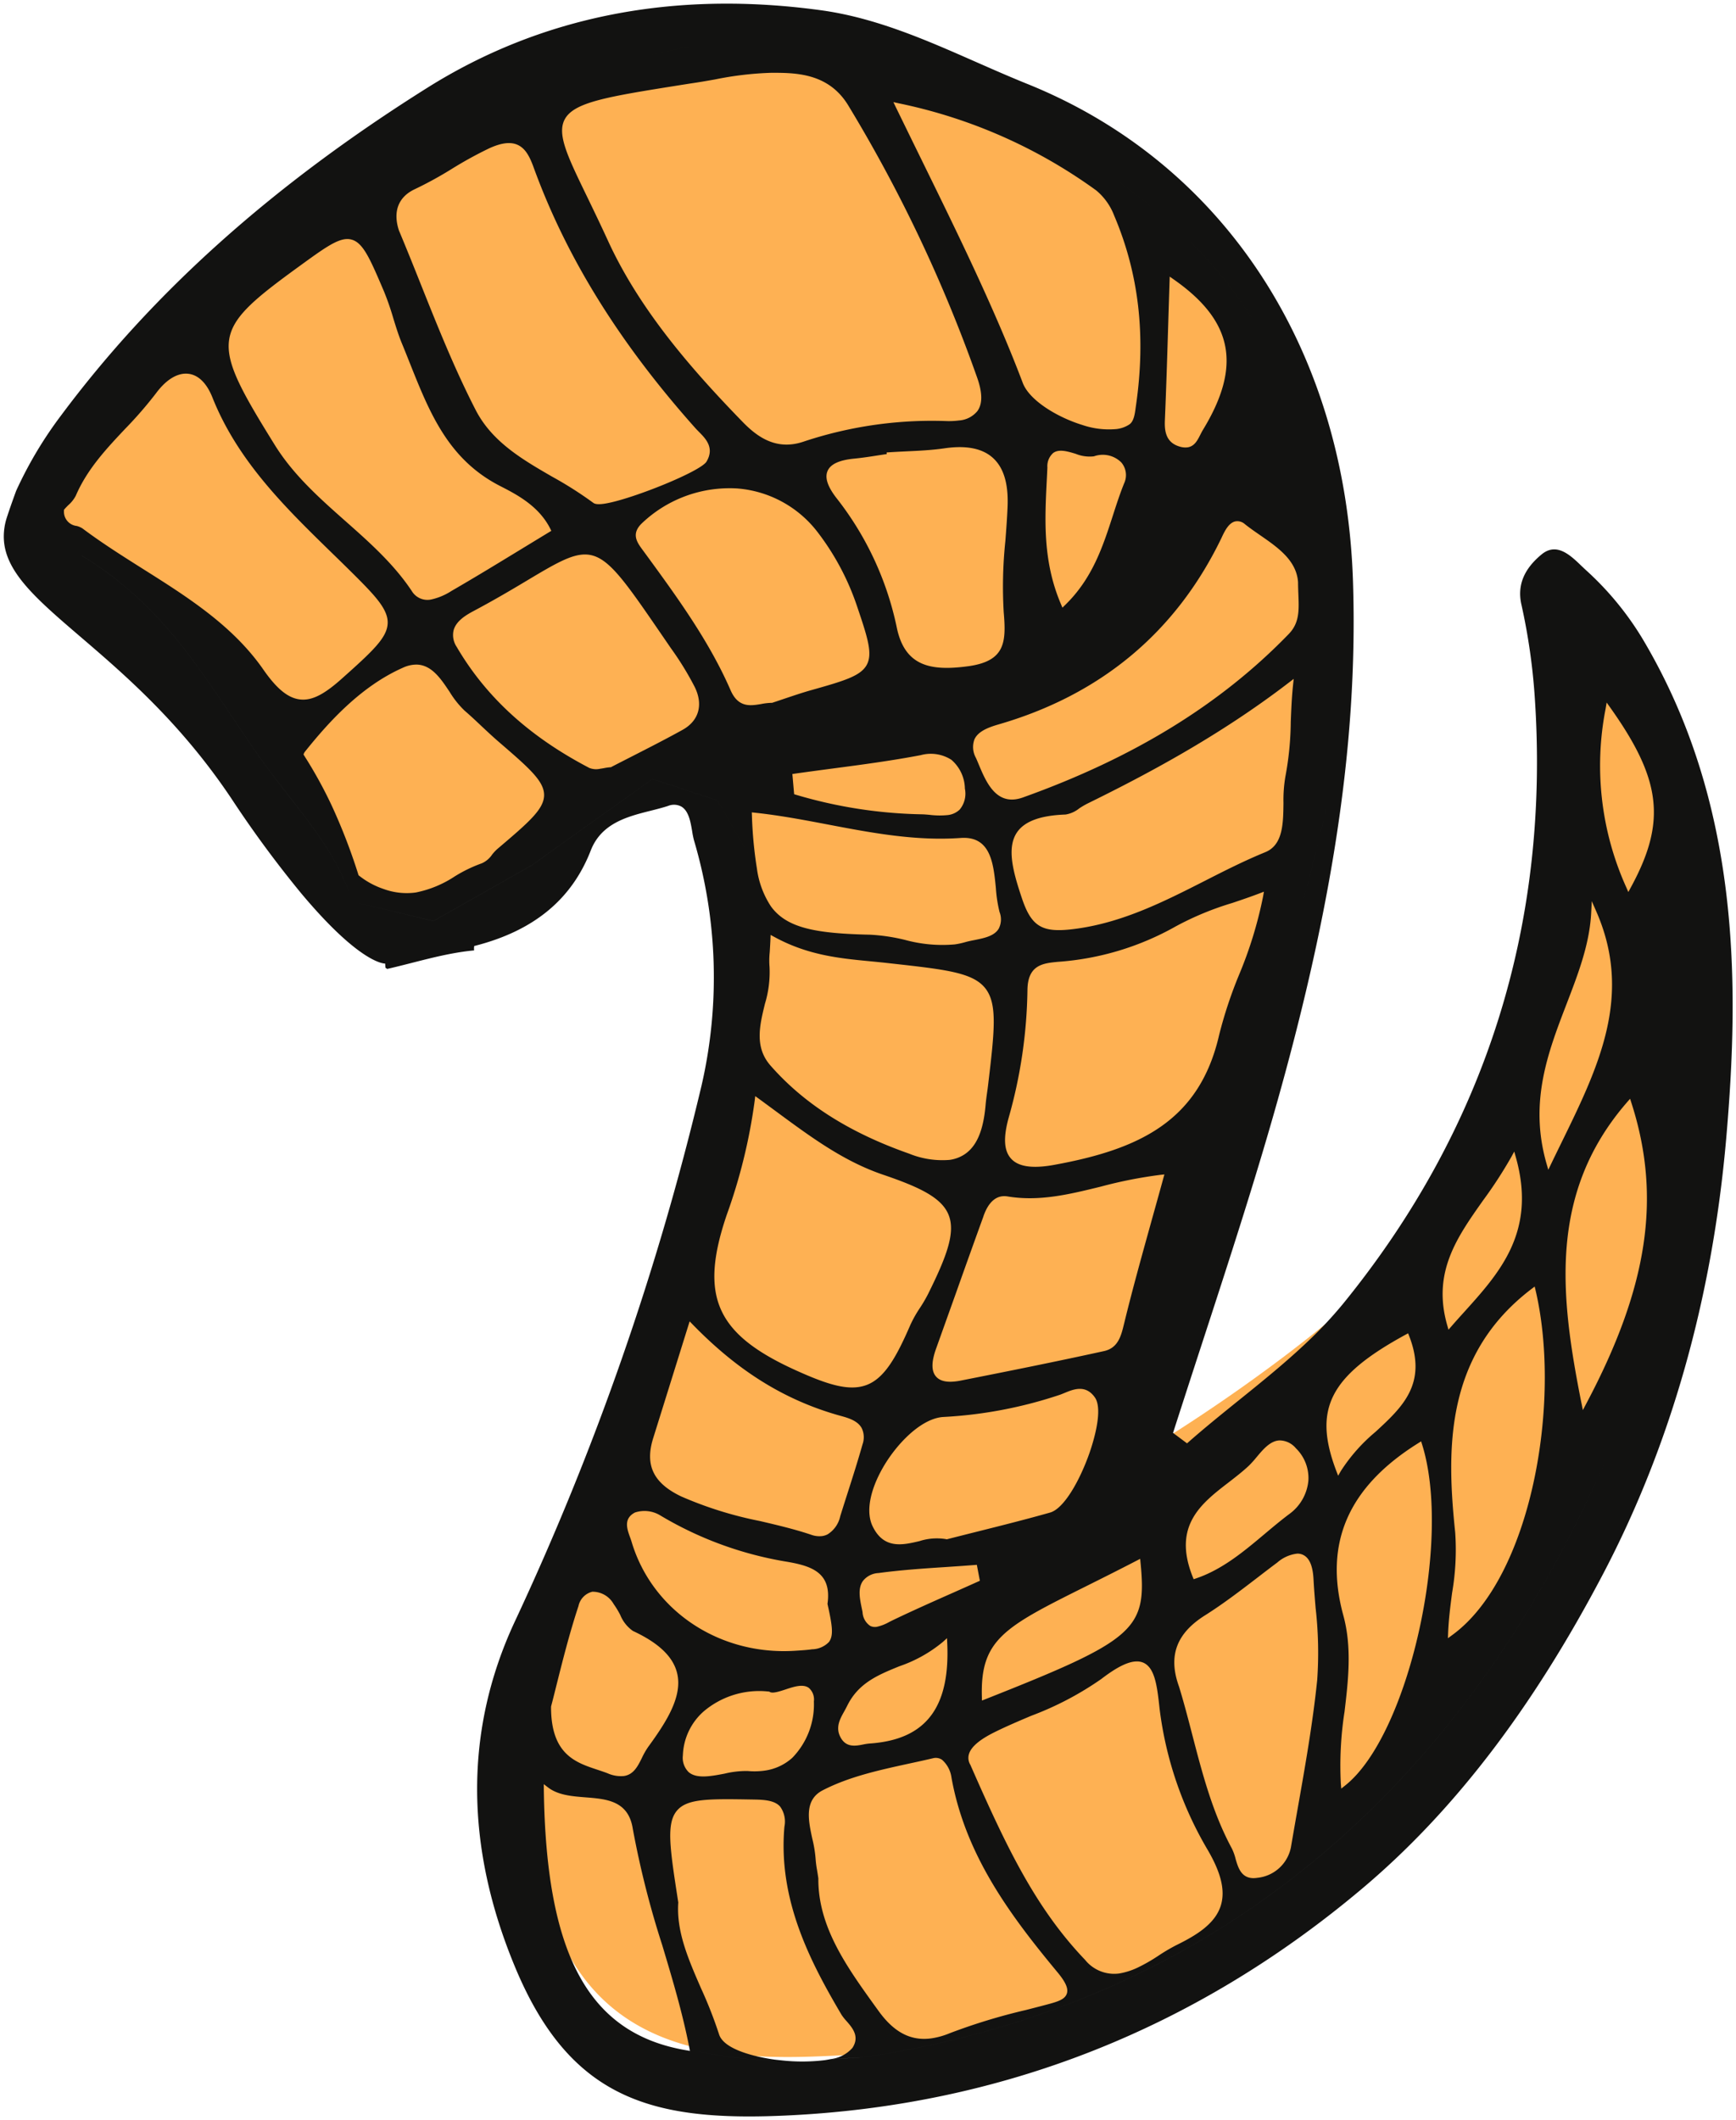 <svg xmlns="http://www.w3.org/2000/svg" width="242.881" height="296.511" viewBox="0 0 242.881 296.511">
  <g id="Group_107" data-name="Group 107" transform="translate(0.532 0.511)">
    <path id="Path_64" data-name="Path 64" d="M218.291,83.9s-7.846,47.659-13.791,69.15-49.168,47.033-49.168,47.033,23.67-80.2,25.7-92.479.656-34.616-4.922-52.97S157.785,21.368,116.722,2.962c-46.585-7.044-87.8,32.106-99.093,43.357C11.522,52.4,5.758,63.7,1.753,72.782A11.45,11.45,0,0,1,6.46,74.464C17.958,81.5,23.1,90.642,30.425,101.351c5.4,7.894,11.5,13.58,13.864,21.509l11.379,2.718,13.718-7.773,16.921-12.081,9.067,2.979,3.678,16.875,1.628,15.906-5.917,28.2L72.108,220.961c-12.522,68,22.949,64.7,43.873,63.537,87.946-13.356,111.409-96.466,116.581-126.474S218.291,83.9,218.291,83.9" transform="translate(4.443 2.27)" fill="#feb153"/>
    <path id="Union_1" data-name="Union 1" d="M132.54.124C102.474,1.486,75.368,12.11,52.013,31.718,39.123,42.529,28.032,56.995,18.1,75.929,8.65,93.95,2.869,114.376.913,136.642c-1.908,21.751-2,47.094,11.735,70.094a42.681,42.681,0,0,0,7.884,9.544c.194.177.4.376.613.576,1.551,1.492,3.471,3.355,5.584,1.615,2.494-2.054,3.421-4.347,2.829-7A85.78,85.78,0,0,1,27.707,198.8C25.482,166.88,34.5,138.237,54.5,113.67a57.1,57.1,0,0,1,4.869-5.211l-.4.319.4-.319c3.077-2.938,6.429-5.643,9.713-8.287,2.339-1.888,4.757-3.835,7.03-5.835l.225-.194L77.9,95.31c.783-.5,1.475-.935,2.06-1.3-.584.364-1.275.8-2.058,1.3l.394.294-.081.25q-1.965,6.095-3.951,12.182C71.4,116.82,68.436,125.9,65.751,134.9c-9.5,31.834-13.395,56.464-12.631,79.857,1.064,32.492,18.121,58.492,45.632,69.545,2.436.984,4.878,2.061,7.242,3.1,6.83,3.006,13.9,6.12,21.512,7.169,20.613,2.831,39.162-.813,55.14-10.849,21.61-13.573,38.356-28.552,51.21-45.8a56.125,56.125,0,0,0,6.3-10.567c.563-1.54,1-2.792,1.289-3.69a8.678,8.678,0,0,0,.435-2.922L203,182.828l-2.588-11.59c-8.512-10.218-11.885-9.991-11.885-9.991l-.048-.587c-.081-.055-.159-.109-.239-.166-4.034.918-8,2.2-12.143,2.59h-.016c0,.125.023.223.011.36l-.025.255-.248.063c-8.146,2.122-13.4,6.472-16.06,13.3-1.487,3.821-5.14,4.742-8.363,5.554-.866.218-1.687.426-2.46.679a2.169,2.169,0,0,1-1.863-.1c-1.023-.617-1.278-2.139-1.506-3.484a11.511,11.511,0,0,0-.241-1.2,67.445,67.445,0,0,1-1.062-34.343A387.675,387.675,0,0,1,170.44,69.1c6.99-15.07,6.955-31.3-.1-48.233C163.349,4.093,153.243,0,137.613,0,135.983,0,134.292.045,132.54.124Zm-6.333,7.894c.278-.057.563-.111.863-.153a26.5,26.5,0,0,1,6.2,0c.276.032.552.053.829.094,1.625.226,6.977,1.15,7.713,3.534v0a60.643,60.643,0,0,0,2.514,6.415c1.793,4.113,3.485,8,3.186,12.045h.007c1.177,7.595,1.717,11.055.15,12.856-1.455,1.672-4.5,1.617-10.569,1.517l-.335-.007c-1.594-.027-2.8-.205-3.495-.975a3.576,3.576,0,0,1-.606-2.813c.918-10.246-3.641-18.948-7.982-26.3a6.7,6.7,0,0,0-.7-.888c-.834-.954-1.872-2.154-.834-3.753a4.74,4.74,0,0,1,3.06-1.564c-1.64.078-3.23.173-4.744.257C122.977,8.191,124.567,8.1,126.208,8.018Zm7.259-.154A51.705,51.705,0,0,1,145.92,9.375,51.791,51.791,0,0,0,133.467,7.864Zm-12,.413C36.436,21.192,11.683,99.3,5.457,131.592,11.683,99.3,36.436,21.19,121.463,8.277Zm24.418.89.524.089c7.028,1.2,12.013,4.687,15.242,10.954,3.036,5.9,4.521,14.252,4.676,25.513l.009.752-.6-.46c-1.414-1.088-3.368-1.237-5.256-1.387-2.933-.23-5.967-.472-6.591-4.348a128.983,128.983,0,0,0-4.129-16.324c-1.384-4.618-2.817-9.392-3.774-14.266l-.061-.314ZM110.617,49.888a4.019,4.019,0,0,1-1.323-2.482c-1.961-10.982-8.4-19.481-14.836-27.245-1.143-1.376-1.532-2.268-1.309-2.967.28-.877,1.393-1.171,2.956-1.587.929-.248,1.861-.485,2.8-.726a82.656,82.656,0,0,0,10.621-3.236,10.782,10.782,0,0,1,2.53-.717c2.924-.421,5.3.838,7.476,3.88l.485.668c3.915,5.445,7.962,11.075,7.9,17.818.068.465.13.852.187,1.191a13.957,13.957,0,0,1,.2,1.565,17.18,17.18,0,0,0,.457,2.783c.549,2.539,1.177,5.42-1.444,6.778-3.694,1.915-7.951,2.837-12.071,3.737-1.13.242-2.263.49-3.375.752a1.52,1.52,0,0,1-.382.049A1.56,1.56,0,0,1,110.617,49.888ZM82.473,63.474c-1.669-.711-1.963-3.382-2.3-6.47a51.085,51.085,0,0,0-6.757-19.777c-1.861-3.2-2.437-5.652-1.815-7.7.785-2.592,3.448-4.2,6.21-5.557a25.72,25.72,0,0,0,2.512-1.478,23.963,23.963,0,0,1,2.94-1.683,9.8,9.8,0,0,1,2.562-.815l0,0A5.226,5.226,0,0,1,90.6,21.9c6.982,7.3,11.056,15.908,16.049,27.276a1.847,1.847,0,0,1,.2,1.5c-.3,1.016-1.475,2.022-3.589,3.07-1.667.827-3.423,1.571-5.124,2.291a44.122,44.122,0,0,0-9.809,5.149c-2.151,1.655-3.759,2.453-4.966,2.453A2.253,2.253,0,0,1,82.473,63.474ZM60.11,78.548c-.888-.419-1.368-1.53-1.469-3.4-.069-1.333-.182-2.669-.292-4.006a55.268,55.268,0,0,1-.225-10.1c.629-6.122,1.726-12.289,2.781-18.255q.458-2.586.9-5.165a5.33,5.33,0,0,1,4.7-4.247l.1-.014c2.09-.266,2.564,1.371,2.945,2.687v.012a7.287,7.287,0,0,0,.514,1.416C72.777,42.5,74.2,47.995,75.583,53.308c.582,2.241,1.182,4.559,1.87,6.8,1.553,4.272.394,7.445-3.641,9.982-2.537,1.6-4.974,3.466-7.331,5.274-.92.708-1.843,1.416-2.772,2.109A5.089,5.089,0,0,1,60.9,78.718,1.809,1.809,0,0,1,60.11,78.548ZM43.442,93.966c-4.216-13.509,1.931-40.7,10.785-47.691l.531-.422.059.679a49.151,49.151,0,0,1-.5,9.973h-.005c-.528,4.455-1.077,9.062.161,13.587,2.75,10.077-.68,17.95-10.489,24.077l-.4.25Zm121.9-22.152a140.118,140.118,0,0,0,2.61-25.215A140.118,140.118,0,0,1,165.337,71.814ZM141.028,47.947c1.924-.369,3.91-.743,5.022.2a2.8,2.8,0,0,1,.822,2.35,8.577,8.577,0,0,1-2.917,6.16,12.016,12.016,0,0,1-9.08,2.769l-.092-.007-.079-.05c-.391-.239-1.352.073-2.2.353-1.205.4-2.451.8-3.261.212a2.159,2.159,0,0,1-.7-1.893v0a10.7,10.7,0,0,1,3.019-7.88,7.224,7.224,0,0,1,3.918-1.8,10.261,10.261,0,0,1,2.35-.046h.131A13.019,13.019,0,0,0,141.028,47.947ZM156.577,71.7v-.005a13.074,13.074,0,0,1-.938-1.542,5.022,5.022,0,0,0-1.781-2.252c-3.559-1.653-5.573-3.553-6.158-5.814-.863-3.314,1.516-6.955,4.024-10.4a10.688,10.688,0,0,0,.888-1.56c.571-1.148,1.154-2.321,2.516-2.514a4.537,4.537,0,0,1,2.275.382c.467.18.95.337,1.435.5,3.042,1.007,6.49,2.148,6.477,8.781l-.01.093c-.23.863-.48,1.874-.758,2.986-.8,3.179-1.781,7.137-3.07,11.036a2.611,2.611,0,0,1-1.908,1.99l-.037.007H159.5A3.373,3.373,0,0,1,156.577,71.7Zm-46.695-5.589c-.365-8.415,2.628-12.837,9.4-13.8.478-.068.966-.12,1.478-.153a7.708,7.708,0,0,0,.881-.134c1.084-.216,2.45-.476,3.224,1.1.658,1.332.016,2.485-.551,3.5-.135.244-.272.49-.394.736v-.005c-1.562,3.264-4.37,4.4-7.342,5.611a19.268,19.268,0,0,0-6.08,3.4l-.581.526ZM82.841,77.449l0,0c-.917-9.364.7-10.79,21.7-19.089l.487-.193.012.521c.23,8.074-3.22,9.8-14.648,15.5C88.331,75.217,86,76.38,83.375,77.74l-.483.248ZM150,84.041a50.389,50.389,0,0,0-17.334-6.4c-3.674-.6-6.665-1.464-6.026-5.956-.67-3-.888-4.42-.2-5.333a3.367,3.367,0,0,1,2.343-1.014c.691-.1,1.512-.153,2.467-.212,10.545-.645,19.916,5.618,22.792,15.233.064.221.148.446.23.674.414,1.152.927,2.585-.693,3.434v0A4.257,4.257,0,0,1,150,84.041ZM27.566,115.522c-3.669-15.691.624-40.16,11.662-48.19l.606-.446-.027.758c-.078,1.925-.321,3.788-.556,5.589a35.43,35.43,0,0,0-.433,8.454C40.03,93.3,40.31,106.462,28.146,115.731l-.449.342Zm77.755-40.6.262-.118q1.725-.773,3.444-1.537c2.826-1.25,5.745-2.548,8.568-3.906l.417-.209a6.156,6.156,0,0,1,1.734-.672,1.5,1.5,0,0,1,.911.127,2.451,2.451,0,0,1,1.075,1.908c.034.2.079.4.12.6v0c.266,1.289.565,2.744-.168,3.776A2.935,2.935,0,0,1,119.506,76c-3.125.424-6.322.64-9.414.84-1.342.091-2.685.18-4.022.285l-.326.025Zm-44.2,18.552v-.007a5.811,5.811,0,0,1-1.76-4.557,6.5,6.5,0,0,1,2.692-4.673c1.173-.879,2.327-1.852,3.445-2.788,2.9-2.435,5.9-4.956,9.584-6.2l.328-.111.13.323c2.851,7.156-1.171,10.257-5.072,13.255-.952.738-1.936,1.5-2.787,2.3a14.972,14.972,0,0,0-1.043,1.155c-.918,1.091-1.934,2.339-3.264,2.382A3.012,3.012,0,0,1,61.123,93.472Zm52.688-13.016c2.307-.542,4.94-1.154,6.507,2.064.961,1.961.437,4.958-1.43,8.223-1.8,3.14-5.06,6.616-8.1,7.049-.094.014-.194.025-.294.032a61.349,61.349,0,0,0-16.418,3.125c-.2.073-.4.157-.61.242-1.23.51-2.931,1.209-4.225-.615-1.235-1.742.273-6.434.763-7.834,1.309-3.715,3.512-7.718,5.489-8.281v0c3.32-.941,6.735-1.8,10.041-2.628q2.158-.54,4.329-1.093l.1-.025.094.028a7.9,7.9,0,0,0,3.755-.291ZM145.5,110.764l0,0c-6.279-6.45-12.708-10.471-20.237-12.649L124.853,98c-1.068-.292-2.4-.66-2.99-1.708a2.927,2.927,0,0,1-.13-2.278c.66-2.337,1.41-4.687,2.138-6.958q.5-1.554.984-3.106a3.945,3.945,0,0,1,1.774-2.539,2.421,2.421,0,0,1,.75-.237,3.355,3.355,0,0,1,1.535.18c2.353.793,4.822,1.369,7.208,1.927A53.213,53.213,0,0,1,147.1,86.713c3.9,1.86,5.108,4.373,3.926,8.151l-5.1,16.338ZM45.254,109.147c-2.585-6.677.964-9.943,4.714-13.4a24.068,24.068,0,0,0,4.842-5.464l.385-.672.275.722v0c3.254,8.606.9,13.222-9.7,19l-.366.2ZM82.112,92.694s-23.671,80.2-25.7,92.478c2.023-12.244,25.559-92,25.7-92.478ZM14.15,141.717C9.934,128.567,11.826,116,20.478,99.7l.479-.907.2,1.011h.005c2.949,14.881,4.678,29.294-6.386,42.043l-.428.489Zm122.091.622q-1.123-.824-2.216-1.63c-5.17-3.815-9.64-7.112-15.162-8.994-5.054-1.719-8.169-3.182-9.153-5.582-1.016-2.464.221-5.8,2.861-11.114a20.234,20.234,0,0,1,1.148-1.956,17.158,17.158,0,0,0,1.3-2.3c2-4.625,3.649-7.492,6.119-8.447a5.422,5.422,0,0,1,1.17-.3c2.229-.317,4.959.628,8.671,2.3,11.241,5.063,13.618,10.339,9.786,21.7a77.311,77.311,0,0,0-3.943,16.067l-.073.62Zm-56.595-11.1c.56-2.047,1.113-4.02,1.651-5.948,1.365-4.919,2.663-9.565,3.8-14.224l.056-.223c.4-1.653.813-3.362,2.8-3.8,6.828-1.5,13.66-2.865,20.02-4.12.182-.039.362-.068.529-.091,1.432-.207,2.4.011,2.958.658.658.765.652,2.045-.02,3.912q-1.43,4-2.861,8-1.864,5.258-3.764,10.5l.007,0c-.282.777-1.152,3.145-3.382,2.772-4.433-.738-8.624.289-13.065,1.38a62.81,62.81,0,0,1-8.336,1.642l-.535.055Zm-49.334,2.842c-2.883-10.346,2.275-16.062,7.267-21.592.583-.644,1.166-1.291,1.733-1.943l.444-.508.184.647v0c2.1,7.376-1.375,12.275-5.052,17.475a61.193,61.193,0,0,0-3.9,6l-.432.79ZM19.085,168.549c-5.188-11.808-.289-21.824,4.9-32.423.462-.945.927-1.893,1.391-2.856l.416-.866.266.924c2.439,8.565-.228,15.512-2.81,22.232C21.58,159.9,20,164,19.788,168.423l-.079,1.549Zm75.826-35.457c.267-.048.526-.093.775-.127,2.589-.369,4.313-.048,5.254.979,1.011,1.1,1.125,2.911.362,5.7A68.536,68.536,0,0,0,98.664,157.5c-.025,3.573-2.178,3.785-4.243,3.986a39.1,39.1,0,0,0-16.511,4.962,41.794,41.794,0,0,1-7.9,3.27c-1.253.422-2.549.859-3.831,1.35l-.6.228.111-.633a57.379,57.379,0,0,1,3.391-11.045,60.987,60.987,0,0,0,2.756-8.328l0,0C74.6,139.18,83.061,135.256,94.912,133.092Zm39.169,31.879c-4.689-2.566-9.143-3-13.448-3.409-.763-.075-1.519-.148-2.27-.23l-.729-.082c-7.542-.841-11.327-1.259-13.068-3.457s-1.289-6-.389-13.589c.04-.348.089-.693.139-1.038.079-.572.157-1.145.207-1.72.313-3.607,1.268-5.808,3-6.923a5.036,5.036,0,0,1,2.047-.738,12.34,12.34,0,0,1,5.655.877c8.349,2.931,14.7,6.964,19.4,12.332,2.246,2.567,1.5,5.605.786,8.545l.005,0a15.255,15.255,0,0,0-.669,5.225,11.2,11.2,0,0,1-.026,2.075c-.03.5-.07,1.088-.1,1.822l-.023.59ZM4.629,136.347A67.654,67.654,0,0,0,4,145.789,67.654,67.654,0,0,1,4.629,136.347Zm98.453,35.465a19.333,19.333,0,0,0-.517-3.368,2.829,2.829,0,0,1,.123-2.327c.621-1.029,2.024-1.31,3.38-1.583.458-.089.909-.18,1.321-.3a10.692,10.692,0,0,1,1.437-.308,19.77,19.77,0,0,1,6.969.629,26.232,26.232,0,0,0,4.879.726c7.615.169,11.67.918,13.883,3.969a12.593,12.593,0,0,1,1.954,5.272,57.892,57.892,0,0,1,.7,7.443l.018.426-.42-.046c-3.487-.369-6.967-1.032-10.337-1.674-5.967-1.134-12.14-2.309-18.467-1.859-.155.011-.3.016-.449.016C103.77,178.828,103.407,175.109,103.082,171.812Zm-37.7,5.013c2.883-1.175,5.725-2.615,8.472-4.015,5.552-2.82,11.285-5.734,17.762-6.661.35-.05.7-.093,1.054-.132,4.022-.43,5.477.506,6.771,4.37,1.216,3.625,2.18,7.057.665,9.237-1.066,1.539-3.293,2.344-6.777,2.466a4.074,4.074,0,0,0-1.913.859,12.173,12.173,0,0,1-1.08.64c-7.969,3.915-18.381,9.374-28.246,16.953l-.678.519.091-.849c.186-1.756.255-3.489.321-5.165a42.9,42.9,0,0,1,.745-7.609,19.477,19.477,0,0,0,.274-3.73h0C62.875,180.826,62.913,177.833,65.386,176.825Zm102.667-1.854,13.721-7.773,11.38,2.719-11.38-2.717-13.721,7.773-16.921,12.081-9.068-2.979-5.552-9.552,5.552,9.551,9.068,2.979Zm62.929,43.341c-11.5-7.033-16.64-16.178-23.965-26.885-5.4-7.894-11.5-13.58-13.863-21.51,2.364,7.928,8.463,13.614,13.863,21.508,7.326,10.708,12.466,19.854,23.965,26.885a11.419,11.419,0,0,0,4.707,1.683v0A11.441,11.441,0,0,1,230.982,218.312Zm-51.45-19.028a12.956,12.956,0,0,0-2.107-2.658c-.818-.7-1.617-1.455-2.387-2.182-.74-.693-1.5-1.407-2.307-2.107-4.292-3.7-6.445-5.546-6.438-7.532s2.2-3.846,6.575-7.563a6.317,6.317,0,0,0,.7-.76,3.383,3.383,0,0,1,1.444-1.216,19.731,19.731,0,0,0,3.783-1.831,15.3,15.3,0,0,1,5.461-2.252,9.392,9.392,0,0,1,4.513.5,11.255,11.255,0,0,1,3.485,1.917l0,.007a80.821,80.821,0,0,0,3.782,9.8,61.676,61.676,0,0,0,3.912,7.065,1.042,1.042,0,0,1-.191.4c-3.284,4.1-7.811,9.146-13.728,11.758a4.532,4.532,0,0,1-1.838.431C182.037,203.059,180.727,201.073,179.532,199.284Zm-162.412-2.25c-7.183-10.107-7.854-15.978-2.877-25.127l.356-.656.3.685a41.377,41.377,0,0,1,2.878,24.951l-.146.866Zm92.188-7.292a5.438,5.438,0,0,1-1.888-4.027,3.477,3.477,0,0,1,.729-2.935,2.872,2.872,0,0,1,1.706-.77,11.268,11.268,0,0,1,2.487.034c.339.032.663.059.963.073a65.791,65.791,0,0,1,17.776,2.744l.229.073.248,2.822-.344.05c-1.754.25-3.518.483-5.275.717-4.065.535-8.269,1.093-12.352,1.874a5.329,5.329,0,0,1-4.279-.654ZM68.229,222.691c-.662-.526-1.391-1.032-2.1-1.521-2.5-1.731-5.1-3.521-5.324-6.566v-.025c-.005-.6-.025-1.171-.046-1.7h0c-.089-2.227-.161-3.986,1.346-5.541,9.528-9.841,21.7-17.32,37.2-22.863a5.117,5.117,0,0,1,.989-.25c2.97-.424,4.238,2.608,5.19,4.881.13.316.258.62.387.907a3.091,3.091,0,0,1,.2,2.608c-.519,1.114-1.929,1.656-3.375,2.075-14.243,4.131-24.687,12.808-31.041,25.792l-.15.31c-.406.872-.968,2.065-1.9,2.284a1.56,1.56,0,0,1-.307.031A1.579,1.579,0,0,1,68.229,222.691ZM56.413,185.172A80.85,80.85,0,0,0,55.524,198,80.845,80.845,0,0,1,56.413,185.172Zm93.462,22.118-1.344-1.961A42.308,42.308,0,0,1,145.2,199.9c-1.2-2.473-.563-4.7,1.71-5.964,2.294-1.273,4.684-2.489,6.983-3.664.993-.508,1.993-1.016,2.993-1.535l.066-.034h.081a7.078,7.078,0,0,0,.886-.127c.177-.032.358-.062.537-.087a2.554,2.554,0,0,1,1.546.135l0,.005c8.356,4.368,14.418,9.9,18.529,16.932a2.943,2.943,0,0,1,.412,2.321c-.348,1.227-1.578,2.024-2.731,2.639-3.195,1.7-5.733,3.218-7.773,4.439-3.667,2.195-5.933,3.5-7.862,3.5C157.546,218.461,155.348,215.263,149.875,207.29Zm-10.668,20.4a15.693,15.693,0,0,1-11.125-6.028,35.632,35.632,0,0,1-5.6-10.51c-1.485-4.377-2.165-6.55-1.35-8.1.849-1.6,3.2-2.277,7.9-3.6,1.235-.351,2.467-.774,3.667-1.173.544-.185,1.086-.371,1.628-.546l.059-.021h.063a8.383,8.383,0,0,0,1.462-.166c1.481-.248,3.2-.553,4.282,1.918v0c2.992,6.875,7.474,13.013,11.81,18.953l.494.672c.79,1.072,1.688,2.287.025,3.814a17.783,17.783,0,0,1-12.177,4.823C139.96,227.727,139.583,227.716,139.206,227.692Zm73.473,12.7c-3.548-8.887-10.218-15.39-16.668-21.679-1.21-1.177-2.416-2.355-3.616-3.555-2.583-2.6-4.277-4.434-4.224-6.285.061-2.032,2.024-3.863,6.451-7.809,1.995-1.779,3.471-2.669,4.815-2.861a3.969,3.969,0,0,1,1.018-.014c1.668.2,3.243,1.487,5.113,4.177,4.277,6.158,10.67,10.187,16.857,14.086,2.828,1.785,5.75,3.628,8.451,5.657a2.8,2.8,0,0,0,.813.344,2,2,0,0,1,1.771,2.13v.13l-.085.1c-.157.185-.344.371-.537.563a4.576,4.576,0,0,0-1.033,1.309c-1.586,3.7-4.28,6.564-6.887,9.333A56.313,56.313,0,0,0,220.591,241c-1.446,1.958-3.07,2.922-4.569,2.729l0,0C215.05,243.607,213.687,242.924,212.679,240.391ZM116.96,208.319a43.7,43.7,0,0,0,8.474,18.1c1.207,1.583,1.6,2.8,1.189,3.733-.414.952-1.651,1.517-3.739,1.717-1.118.109-2.259.283-3.359.458-.392.059-.783.12-1.177.177l.021.225-.376.025c-.815.055-1.635.094-2.45.134-1.7.078-3.46.164-5.162.406l-.192.027c-2.974.424-5.215-.025-6.675-1.335-1.524-1.371-2.2-3.61-2.07-6.839.066-1.6.189-3.227.309-4.8a61.261,61.261,0,0,0,.233-9.922c-.367-4.225-.219-6.851,4.889-7.584l.128-.016v0C112.178,202.131,115.853,202.8,116.96,208.319ZM85.571,231.378a2.727,2.727,0,0,1-.432-2.972c.586-1.451,1.066-2.929,1.571-4.493,1.4-4.327,2.853-8.8,6.677-12.517l.383-.373.207.492v0c2.55,5.981,2.264,11.736,1.983,17.3-.031.61-.062,1.218-.087,1.818a2.448,2.448,0,0,1-.822,2.031c-.8.578-1.989.223-3.134-.123a5.17,5.17,0,0,0-2.555-.353,3.668,3.668,0,0,1-3.79-.815ZM193.21,262.495c-1.623-.446-2.589-2.717-4.523-7.247v0a38.014,38.014,0,0,1-1.307-3.771c-.362-1.173-.734-2.384-1.207-3.521-.383-.925-.75-1.851-1.12-2.779-2.756-6.905-5.357-13.428-12.617-17.142-2.276-1.166-5.4-2.767-7.01-5.965l-.149-.3.287-.175q1.926-1.169,3.826-2.328c3.373-2.056,6.558-4,9.865-5.912a8.59,8.59,0,0,1,2.881-1.2,2.551,2.551,0,0,1,2.672,1.207c2.525,3.794,5.964,6.839,9.292,9.782,3.564,3.157,7.249,6.416,9.864,10.628,9.184,14.787,9.023,15.956-3.426,25-3.356,2.435-5.235,3.808-6.727,3.808A2.246,2.246,0,0,1,193.21,262.495ZM167.757,272.61c-4.591-12.623-12-24.566-22.664-36.511-.145-.159-.305-.321-.469-.487-.934-.941-2.21-2.227-1.061-4.159.811-1.362,10.025-5.081,13.863-5.816.178-.034.335-.062.478-.082.984-.141,1.326-.005,1.512.135a53.1,53.1,0,0,0,5.727,3.642c4.142,2.394,8.429,4.869,10.729,9.356,2.9,5.635,5.3,11.637,7.616,17.436,1,2.509,2.038,5.1,3.1,7.629l.011.027c.875,2.664.07,4.721-2.262,5.791a53.3,53.3,0,0,0-5.14,2.822,55.513,55.513,0,0,1-5.22,2.869c-1.654.761-2.933.931-3.912.521l0,0C168.937,275.311,168.324,274.176,167.757,272.61ZM78.208,256.937l0,0c-8.319-5.81-9.547-12.1-4.1-21.043.141-.23.26-.471.381-.706.387-.765.813-1.606,1.776-1.744a2.637,2.637,0,0,1,1.093.105c1.941.558,2.141,2.166,2.077,3.667-.2,4.744-.342,9.388-.492,14.309l-.184,5.8ZM130,234.24c3.9-1.325,6.607.8,8.548,2.8,6.755,6.957,14.275,15.407,18.808,25.313,1.075,2.341,2.057,4.364,2.92,6.153,2.724,5.614,4.226,8.7,3.138,10.79-1.278,2.453-6.032,3.2-16.431,4.855l-1.212.191c-1.134.161-2.268.36-3.4.56a46.288,46.288,0,0,1-7.832.927v0c-3.355.007-7.957.012-10.745-4.463a204.925,204.925,0,0,1-18.016-37.95c-.827-2.246-.865-3.844-.12-4.887a3.637,3.637,0,0,1,2.6-1.326,10.624,10.624,0,0,1,1.7-.084q1.042.038,2.083.038A56.9,56.9,0,0,0,130,234.24Zm-13.322,47.324a71.685,71.685,0,0,1-27.627-12.177,8.494,8.494,0,0,1-2.506-3.493c-3.466-8.128-4.472-16.8-3.078-26.511l.05-.348c.118-.9.253-1.934.87-2.373a4.079,4.079,0,0,1,1.8-.656,11.481,11.481,0,0,1,4.776.562c3.439,1.048,7.417,3.407,8.356,5.891,1.808,4.774,3.99,9.879,6.864,16.067,2.268,4.881,4.675,9.79,7.224,14.988,1.177,2.4,2.4,4.9,3.684,7.532l.328.683Zm4.043,8.251C79.652,271.409,66.912,256.5,61.333,238.143q-.163-.538-.322-1.08.159.542.322,1.08c5.578,18.354,18.318,33.266,59.386,51.672Zm99.092-43.357-.061.061ZM196.441,266.5l0,0Zm-.228.165c-13.793,9.974-31.968,20.048-52.154,23.077C164.249,286.712,182.42,276.64,196.214,266.665Zm-52.181,23.081-.452.066ZM203,182.828l38.878,37.916c-.271-9.422-17.625-15.145-31.877-36.473a154.311,154.311,0,0,0-9.59-13.033Z" transform="translate(241.88 295.501) rotate(180)" fill="#121211" stroke="rgba(0,0,0,0)" stroke-miterlimit="10" stroke-width="1"/>
  </g>
</svg>
